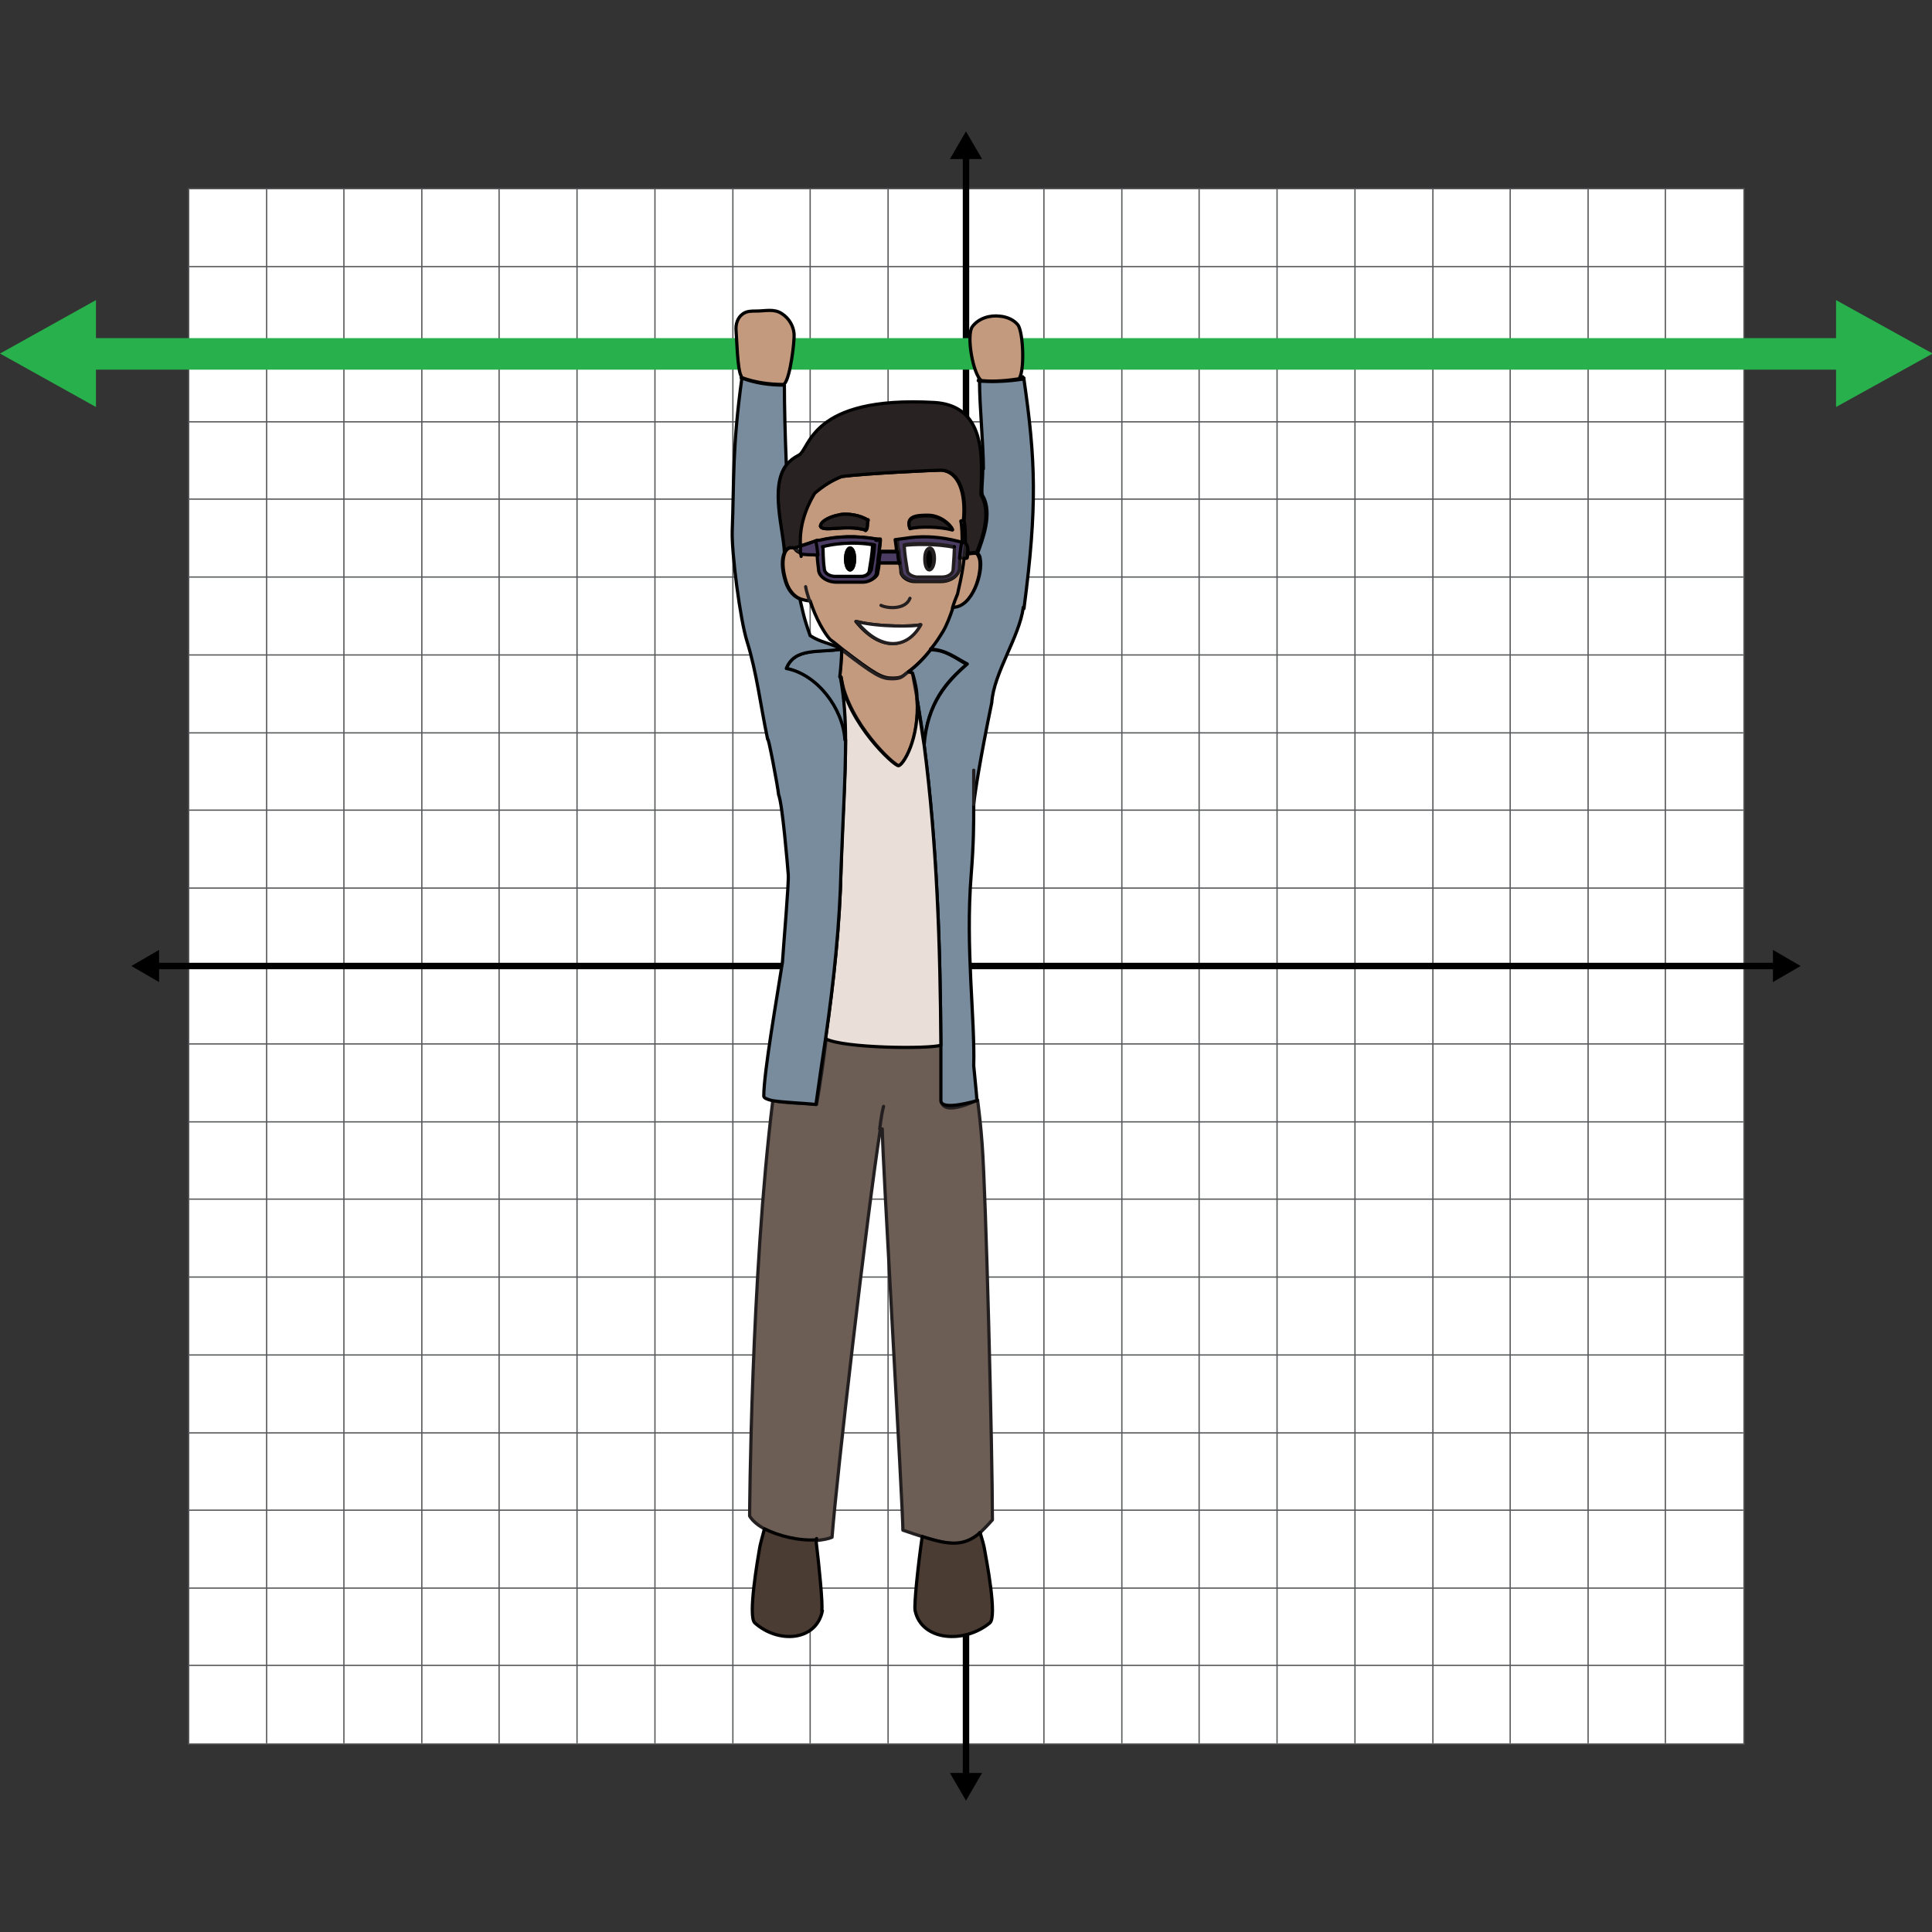 <?xml version="1.0" encoding="UTF-8"?><svg xmlns="http://www.w3.org/2000/svg" width="300" height="300" viewBox="0 0 300 300"><rect x="0" y="0" width="300" height="300" fill="#333333" stroke="none"/><defs><style>.cls-1,.cls-2,.cls-3,.cls-4,.cls-5,.cls-6,.cls-7,.cls-8,.cls-9,.cls-10,.cls-11,.cls-12,.cls-13,.cls-14,.cls-15,.cls-16{stroke-linecap:round;stroke-linejoin:round;stroke-width:.5px;}.cls-1,.cls-2,.cls-3,.cls-4,.cls-5,.cls-9,.cls-10,.cls-12,.cls-16{stroke:#010101;}.cls-1,.cls-8{fill:#4b3c63;}.cls-2{fill:#4a3b33;}.cls-3{fill:#292222;}.cls-4{fill:#788c9e;}.cls-17{stroke:#58595b;stroke-width:.2px;}.cls-17,.cls-9,.cls-11{fill:#fff;}.cls-17,.cls-18{stroke-miterlimit:10;}.cls-5,.cls-6{fill:#c49a7e;}.cls-6,.cls-7,.cls-8,.cls-11,.cls-14,.cls-15{stroke:#231f20;}.cls-7{fill:#6c5e54;}.cls-10{fill:#eadfd8;}.cls-12,.cls-13,.cls-14,.cls-18{fill:none;}.cls-13,.cls-18{stroke:#000;}.cls-19,.cls-20{stroke-width:0px;}.cls-20{fill:#27b04b;}</style></defs><g id="Grid"><rect class="cls-17" x="29.3" y="29.3" width="241.5" height="241.5"/><line class="cls-17" x1="29.3" y1="258.6" x2="270.7" y2="258.6"/><line class="cls-17" x1="29.3" y1="246.6" x2="270.7" y2="246.6"/><line class="cls-17" x1="29.3" y1="234.5" x2="270.7" y2="234.5"/><line class="cls-17" x1="29.3" y1="222.5" x2="270.7" y2="222.5"/><line class="cls-17" x1="29.3" y1="210.4" x2="270.7" y2="210.4"/><line class="cls-17" x1="29.3" y1="198.3" x2="270.7" y2="198.3"/><line class="cls-17" x1="29.3" y1="186.2" x2="270.7" y2="186.2"/><line class="cls-17" x1="29.3" y1="174.2" x2="270.7" y2="174.2"/><line class="cls-17" x1="29.3" y1="162.1" x2="270.7" y2="162.1"/><line class="cls-17" x1="29.3" y1="150" x2="270.7" y2="150"/><line class="cls-17" x1="29.3" y1="137.9" x2="270.7" y2="137.9"/><line class="cls-17" x1="29.3" y1="125.8" x2="270.7" y2="125.8"/><line class="cls-17" x1="29.3" y1="113.8" x2="270.7" y2="113.8"/><line class="cls-17" x1="29.3" y1="101.7" x2="270.7" y2="101.7"/><line class="cls-17" x1="29.3" y1="89.6" x2="270.7" y2="89.6"/><line class="cls-17" x1="29.3" y1="77.5" x2="270.7" y2="77.5"/><line class="cls-17" x1="29.3" y1="65.5" x2="270.7" y2="65.5"/><line class="cls-17" x1="29.3" y1="53.4" x2="270.7" y2="53.4"/><line class="cls-17" x1="29.3" y1="41.4" x2="270.7" y2="41.4"/><line class="cls-17" x1="258.6" y1="29.3" x2="258.6" y2="270.7"/><line class="cls-17" x1="246.6" y1="29.3" x2="246.6" y2="270.7"/><line class="cls-17" x1="234.5" y1="29.3" x2="234.5" y2="270.7"/><line class="cls-17" x1="222.5" y1="29.3" x2="222.5" y2="270.7"/><line class="cls-17" x1="210.4" y1="29.3" x2="210.4" y2="270.7"/><line class="cls-17" x1="198.3" y1="29.3" x2="198.3" y2="270.7"/><line class="cls-17" x1="186.2" y1="29.3" x2="186.2" y2="270.7"/><line class="cls-17" x1="174.2" y1="29.3" x2="174.2" y2="270.7"/><line class="cls-17" x1="162.1" y1="29.3" x2="162.1" y2="270.7"/><line class="cls-17" x1="150" y1="29.3" x2="150" y2="270.7"/><line class="cls-17" x1="137.9" y1="29.3" x2="137.9" y2="270.7"/><line class="cls-17" x1="125.8" y1="29.3" x2="125.8" y2="270.7"/><line class="cls-17" x1="113.8" y1="29.3" x2="113.8" y2="270.7"/><line class="cls-17" x1="101.7" y1="29.3" x2="101.7" y2="270.7"/><line class="cls-17" x1="89.6" y1="29.3" x2="89.6" y2="270.7"/><line class="cls-17" x1="77.5" y1="29.3" x2="77.5" y2="270.7"/><line class="cls-17" x1="65.5" y1="29.3" x2="65.5" y2="270.7"/><line class="cls-17" x1="53.4" y1="29.3" x2="53.4" y2="270.7"/><line class="cls-17" x1="41.4" y1="29.3" x2="41.4" y2="270.7"/><line class="cls-18" x1="23.9" y1="150" x2="276.1" y2="150"/><polygon class="cls-19" points="24.7 152.5 20.4 150 24.7 147.5 24.7 152.5"/><polygon class="cls-19" points="275.3 152.5 279.6 150 275.3 147.5 275.3 152.5"/><line class="cls-18" x1="150" y1="23.9" x2="150" y2="276.1"/><polygon class="cls-19" points="147.5 24.7 150 20.4 152.5 24.7 147.5 24.7"/><polygon class="cls-19" points="147.5 275.3 150 279.6 152.5 275.3 147.5 275.3"/></g><g id="Lines"><polygon class="cls-20" points="300.1 54.9 285.1 46.6 285.1 52.5 14.9 52.5 14.9 46.6 0 54.9 14.9 63.2 14.9 57.4 285.1 57.4 285.1 63.2 300.1 54.9"/></g><g id="Asia"><path class="cls-5" d="M149,86.7h0c0,.5,0,1-.1,1.6,0,1.1-1.3,2-2.8,2-1.6,0-2.7,0-4.1,0-1,0-2-.7-2.1-1.4,0-.5-.1-1-.2-1.5h-.2c-1,0-1,0-2.8,0h-.2c0,.5-.1,1-.2,1.5,0,.7-1.2,1.4-2.1,1.4-1.4,0-2.5,0-4.1,0-1.5,0-2.8-.9-2.8-2,0-.8-.1-1.6-.2-2.2h0c-.9,0-1.9,0-2.6-.2-.5-.1-1-.4-1.1-.8-.6-.2-1.2,0-1.5.7-.4.9-.5,2.4.2,4.6.5,1.5,1.4,2.3,2.2,2.6.6.2,1.1.3,1.5.3.9,2.8,2.2,5,3.1,6,.7.5,1.3,1,1.9,1.5,5.2,4,6.2,4.5,7.8,4.5s1.6-.4,2.6-1.1c1.2-.9,2.4-2.1,3.4-3.4.8-.9,1.4-1.9,1.9-2.7.6-1,1.1-2.3,1.6-3.8.2-.7.5-1.5.8-2.2,0-.2.7-2.7,1-5.5-.2,0-.4,0-.6,0ZM132.9,96.5c3.5.9,9.2.8,10,.5-2.1,3.8-6.2,4.2-10-.5Z"/><path class="cls-8" d="M149.4,84l-1.3-.3c-2.4-.5-4.8-.5-7.2-.2l-1.5.2h0c0,.7,0,1.3.2,1.8,0,.7.1,1.2.2,1.8,0,.5.1,1,.2,1.5,0,.7,1.2,1.4,2.1,1.4,1.4,0,2.5,0,4.1,0,1.5,0,2.7-.9,2.8-2,0-.6,0-1.1.1-1.6h0c.3,0,.5,0,.6,0,0-.8.2-1.5.2-2.3-.1-.1-.2-.2-.4-.3ZM148,88.3c0,.7-.8,1.2-1.7,1.2-1.5,0-2.7,0-4,0-.7,0-1.3-.4-1.4-1-.2-1.3-.3-2.2-.5-3.9,1.3-.3,5.1-.3,7.8.3,0,.3,0,2.1-.2,3.4Z"/><path class="cls-11" d="M140.4,84.7c.1,1.6.3,2.6.5,3.9,0,.5.7.9,1.4,1,1.4,0,2.5,0,4,0,.9,0,1.7-.5,1.7-1.2.1-1.3.2-3,.2-3.4-2.7-.6-6.5-.5-7.8-.3ZM144.4,88.4c-.4,0-.7-.7-.7-1.7s.3-1.6.7-1.6.7.7.7,1.6-.3,1.7-.7,1.7Z"/><path class="cls-14" d="M141.3,92.9c-.7,1.8-3.5,1.6-4.5,1.1"/><path class="cls-14" d="M124.3,85.8c-.4-.3-.7-.6-1.1-.7"/><path class="cls-14" d="M125.7,93.3c-.2-.7-.5-1.5-.6-2.2"/><path class="cls-14" d="M128.2,161.2c-.2-.1-.3-.2-.4-.3"/><path class="cls-14" d="M146.1,162.2s0,0,0,0"/><path class="cls-7" d="M154.1,236c-.7.8-1.3,1.4-1.9,2-2.5,2.2-4.5,2-9,.6-.9-.3-1.9-.6-3-1,0-3.8-3.2-58-3.2-62.3h-.3c0,0,0,0,0,0-2.1,13.5-6.8,54.2-7.5,63.4-.7.3-1.5.4-2.3.5-2.7.2-5.8-.6-8-1.7-1.2-.6-2.1-1.4-2.5-2.1,0,0,.2-37.1,3.6-64.5,1.8.4,5,.4,6.8.6.6-3.5,1.1-6.9,1.5-10.3,2.7,1.5,16.2,1.6,17.9,1,0,2.9,0,5.8,0,8.6s5.6,0,5.6,0h0c.3,2.4.5,4.1.7,6.8.6,7.6,1.6,47.8,1.6,58.4Z"/><path class="cls-14" d="M137.2,171.8c-.2.7-.4,1.9-.6,3.5"/><path class="cls-6" d="M139.6,118.9c-.7,0-7.8-6.5-9-13.7h-.2c0-.9.3-2.9.3-4.3,5.2,4,6.2,4.5,7.8,4.5s1.6-.4,2.6-1.1l.6.2c.2,1.3.5,2.7.7,4,0,0,0,0,0,0t0,0c.5,6.3-2.2,10.4-2.9,10.4Z"/><path class="cls-14" d="M130.4,105.1c0,0,0,.1,0,.2"/><path class="cls-11" d="M143,97c-2.1,3.8-6.2,4.2-10-.5,3.5.9,9.2.8,10,.5Z"/><path class="cls-15" d="M145,86.8c0,.9-.3,1.7-.7,1.7s-.7-.7-.7-1.7.3-1.6.7-1.6.7.7.7,1.6Z"/><path class="cls-12" d="M150.2,85.9s0,0,0,0"/><path class="cls-12" d="M124.4,86.4v-.5"/><path class="cls-12" d="M148.2,84.9h0"/><path class="cls-12" d="M149.3,84.2c0,.4-.2,1.3-.3,2.5"/><path class="cls-12" d="M127.8,84.9h0"/><path class="cls-12" d="M144.5,100.8h0"/><path class="cls-5" d="M149.6,80.8c.4-4.2-.7-7.6-3.5-7.8-.8,0-11.9.5-15.5,1-1.5.6-2.8,1.4-4.2,2.6-1.5,2.5-2.4,5.3-2.2,8.2.9-.3,2.2-.7,2.5-.8h.4c2.9-.8,6-.8,8.9-.3h.7c0,.8-.1,1.4-.2,1.9h0s2.6,0,2.6,0h.1c0-.5-.1-1.1-.2-1.8h0s1.5-.2,1.5-.2c2.4-.4,4.8-.3,7.2.2l1.3.3c.2,0,.3.2.4.3,0-1.2,0-2.5-.2-3.5ZM134.4,82.3c-3.1-.9-6.7.4-7-.6.1-1,2.1-1.6,2.7-1.7,1.3-.4,3.6,0,4.7.8-.2.7,0,1.4-.4,1.6ZM141.3,82c-.7-1.9,1.1-2,2.8-2,1.8,0,3.4,1.3,3.8,2.2-1.8-.5-5.1-.6-6.6-.2Z"/><path class="cls-1" d="M136.1,83.7c-2.9-.5-6-.5-8.9.2h-.4c-.3.2-1.6.6-2.5.9,0,.3,0,.6,0,1,0,0,0,.1,0,.2.8.2,1.7.1,2.6.2h0c0,.6.1,1.4.2,2.2,0,1.1,1.3,2,2.8,2,1.5,0,2.7,0,4.1,0,1,0,2-.7,2.1-1.4,0-.5.1-1.1.2-1.6,0-.5.1-1.1.2-1.7,0-.5.1-1.1.2-1.8h-.7ZM135.2,88.5c0,.5-.6.9-1.3,1-1.4,0-2.5,0-4,0-.9,0-1.7-.5-1.7-1.2-.1-1.3-.2-3-.2-3.4,3.2-.8,6.3-.6,7.8-.3-.1,1.6-.3,2.6-.5,3.9Z"/><path class="cls-9" d="M127.8,84.9c0,.3,0,2.1.2,3.4,0,.7.8,1.2,1.7,1.2,1.5,0,2.7,0,4,0,.7,0,1.3-.4,1.3-1,.2-1.3.4-2.2.5-3.9-1.5-.3-4.7-.5-7.8.3ZM132,88.5c-.4,0-.7-.8-.7-1.7s.3-1.7.7-1.7.7.7.7,1.7c0,.9-.3,1.7-.7,1.7Z"/><path class="cls-16" d="M132.7,86.8c0,.9-.3,1.7-.7,1.7s-.7-.8-.7-1.7.3-1.7.7-1.7.7.7.7,1.7Z"/><path class="cls-1" d="M139.7,87.4h-.2c-1,0-1,0-2.8,0h-.2c0-.6.1-1.1.2-1.7h0s2.6,0,2.6,0h.1c0,.6.1,1.2.2,1.8Z"/><path class="cls-3" d="M147.9,82.3c-1.8-.5-5.1-.6-6.6-.2-.7-1.9,1.1-2,2.8-2,1.8,0,3.4,1.3,3.8,2.2Z"/><path class="cls-3" d="M134.8,80.7c-.2.7,0,1.4-.4,1.6-3.1-.9-6.7.4-7-.6.1-1,2.1-1.6,2.7-1.7,1.3-.4,3.6,0,4.7.8Z"/><path class="cls-3" d="M151.7,85.9c-.2-.2-1.1,0-1.4,0,0-.3.1-1.1-.4-1.6,0-1.2,0-2.5-.2-3.5.4-4.2-.7-7.6-3.5-7.8-.8,0-11.9.5-15.5,1-1.5.6-2.8,1.4-4.2,2.6-1.5,2.5-2.4,5.3-2.2,8.2-.6.2-1,.3-1,.3h0c-.6-.2-1.2,0-1.5.7-.2-3.4-2.3-10.2.3-13.6.5-.6,1.1-1.1,1.9-1.5,1.8-.8,1.6-9.3,21.1-8.2,6.6.4,7.3,6.1,7.3,10.3s-.2,3.8,0,4.2c1.6,2.7,0,7-.8,8.9Z"/><path class="cls-4" d="M150.2,103.1c-3.2,2.7-6.2,6-6.7,12.6-.3-2.4-.7-4.8-1.1-7.2h0s0,0,0,0c0-1.3-.3-2.6-.7-4l-.6-.2c1.2-.9,2.4-2.1,3.4-3.4,2.4,0,3.8,1.3,5.7,2.3Z"/><path class="cls-5" d="M147.9,94.4c.2-.7.5-1.5.8-2.2,0-.2.7-2.7,1-5.5.7,0,.4,0,.6-.6,0,0,0,0,0-.1.3,0,1.3-.2,1.4,0,.2.2.3.5.4.8.5,2.2-1.1,7.6-4.2,7.6Z"/><path class="cls-4" d="M158.9,94.3c-.6,4.6-4.6,10.2-4.9,14.8-1.8,8.7-2.6,13.9-2.8,15.8h0c0,3,0,6-.4,11-.9,11.3.6,22.1.4,29.6.2,2.2.4,3.9.5,5.4h0s-5.6,1.7-5.6,0c0-2.9,0-5.7,0-8.6-.1-15.5-.6-31.2-2.6-46.6.5-6.5,3.5-9.8,6.7-12.6-1.9-1-3.3-2.2-5.7-2.3.8-.9,1.4-1.9,1.9-2.7.6-1,1.1-2.3,1.6-3.8,3,0,4.7-5.4,4.2-7.6,0-.3-.2-.6-.4-.8.7-1.9,2.4-6.2.8-8.9-.3-.4,0-2.2,0-4.2h.1c0-3.8-.6-9.8-.6-13.6.2,0,.4,0,.5,0,2,.1,4,0,6-.3.1,0,.2,0,.4,0,1.8,12.5,2.1,19.6,0,35.6Z"/><path class="cls-12" d="M158.8,58.7c0,0,0-.1,0-.2"/><line class="cls-12" x1="115.1" y1="58.7" x2="115.1" y2="58.7"/><path class="cls-4" d="M131.3,114.9h-.1c-.4-4.9-4.3-10.1-9.1-11.1,1.3-3.3,5.1-2.5,8.6-3,0,1.4-.2,3.5-.3,4.3h.2c.6,3.2.8,6.4.8,9.8Z"/><path class="cls-10" d="M146.1,162.3c-1.7.6-15.1.5-17.9-1,1.3-9.1,2.2-17.6,2.4-26.4.2-7.8.7-14.2.7-19.9,0-3.4-.2-6.6-.8-9.8,1.2,7.2,8.3,13.7,9,13.7s3.3-4.1,2.9-10.4c.4,2.4.7,4.8,1.1,7.2,2,15.4,2.5,31.1,2.6,46.6Z"/><path class="cls-4" d="M131.3,114.9c0,5.8-.4,12.1-.7,19.9-.2,8.8-1.1,17.3-2.4,26.4-.5,3.3-1,6.7-1.5,10.3-1.8-.2-5-.3-6.8-.6-.8-.2-1.3-.4-1.3-.7,0-3.7,2.1-15.6,2.9-20.8.2-3.1,1-12.2.9-13.6-.1-1.3-.9-11-1.5-12.4-.1-1.2-1.7-9.6-1.7-8.6-1.1-5.2-1.7-10.4-3.2-15.2-1.1-3.5-2.4-13.8-2.3-17.1.3-8.2,0-12.9,1.5-23.8,2.1.8,4.3,1.1,6.6,1.1,0,3.2.1,7.5.3,12.4-2.6,3.4-.4,10.2-.3,13.6-.4.9-.5,2.4.2,4.6.5,1.5,1.4,2.3,2.2,2.6.5,2,.5,2.6,1.6,5.7,1.7,1.1,3,1.1,4.9,2.1-3.5.6-7.3-.3-8.6,3,4.8.9,8.8,6.2,9.1,11.1h.1Z"/><path class="cls-12" d="M152.5,73c0,0,0-.2,0-.3"/><path class="cls-12" d="M152,59.1c0-.1,0-.2,0-.3"/><path class="cls-12" d="M159,58.7c0,0-.1,0-.2,0"/><path class="cls-12" d="M152,59.1c0,0,0,0-.1,0"/><path class="cls-5" d="M121.7,59.7c-2.2,0-4.5-.3-6.6-1.1,0,0,0,0,0,0v-.2c-.6-.9-.7-6-.8-7-.1-1,.2-2.1,1.1-2.7.6-.4,1.3-.4,2-.4,1.5,0,2.8-.4,4,.4,1.1.7,1.8,1.9,1.9,3.1.1,1.2-.6,6.9-1.5,7.8Z"/><path class="cls-5" d="M158.4,58.8c-2,.3-4,.5-6,.3h0c-1.3-.9-2.4-7.1-1.4-8.4,1-1.3,2.7-1.8,4.3-1.6,1.1.1,2.2.6,2.8,1.4.8,1.3,1,6.9.2,8.2Z"/><path class="cls-2" d="M127.7,250.1c-.9,4.7-6.8,5.2-10.5,1.9-1.1-1,.5-10.1.7-11.3.1-.8.5-2.1.8-3.3,2.2,1.1,5.4,1.9,8,1.7.5,4.1,1.1,10.2.9,11Z"/><path class="cls-12" d="M126.8,239.1c0,0,0-.2,0-.2"/><path class="cls-2" d="M153.7,252c-4,3.3-10.6,2.8-11.6-1.9-.2-.9.5-7.4,1.1-11.5,4.4,1.4,6.5,1.5,9-.6.3,1,.6,2,.7,2.7.2,1.2,2,10.3.8,11.3Z"/><line class="cls-12" x1="143.2" y1="238.6" x2="143.2" y2="238.6"/><path class="cls-12" d="M152.1,238s0,0,0,0"/><line class="cls-13" x1="126.8" y1="84" x2="126.8" y2="84"/><path class="cls-12" d="M127,86.2c-.1-1-.2-1.7-.3-2"/><path class="cls-14" d="M151.2,124.9c0-1.7,0-3.3,0-5.3"/></g></svg>